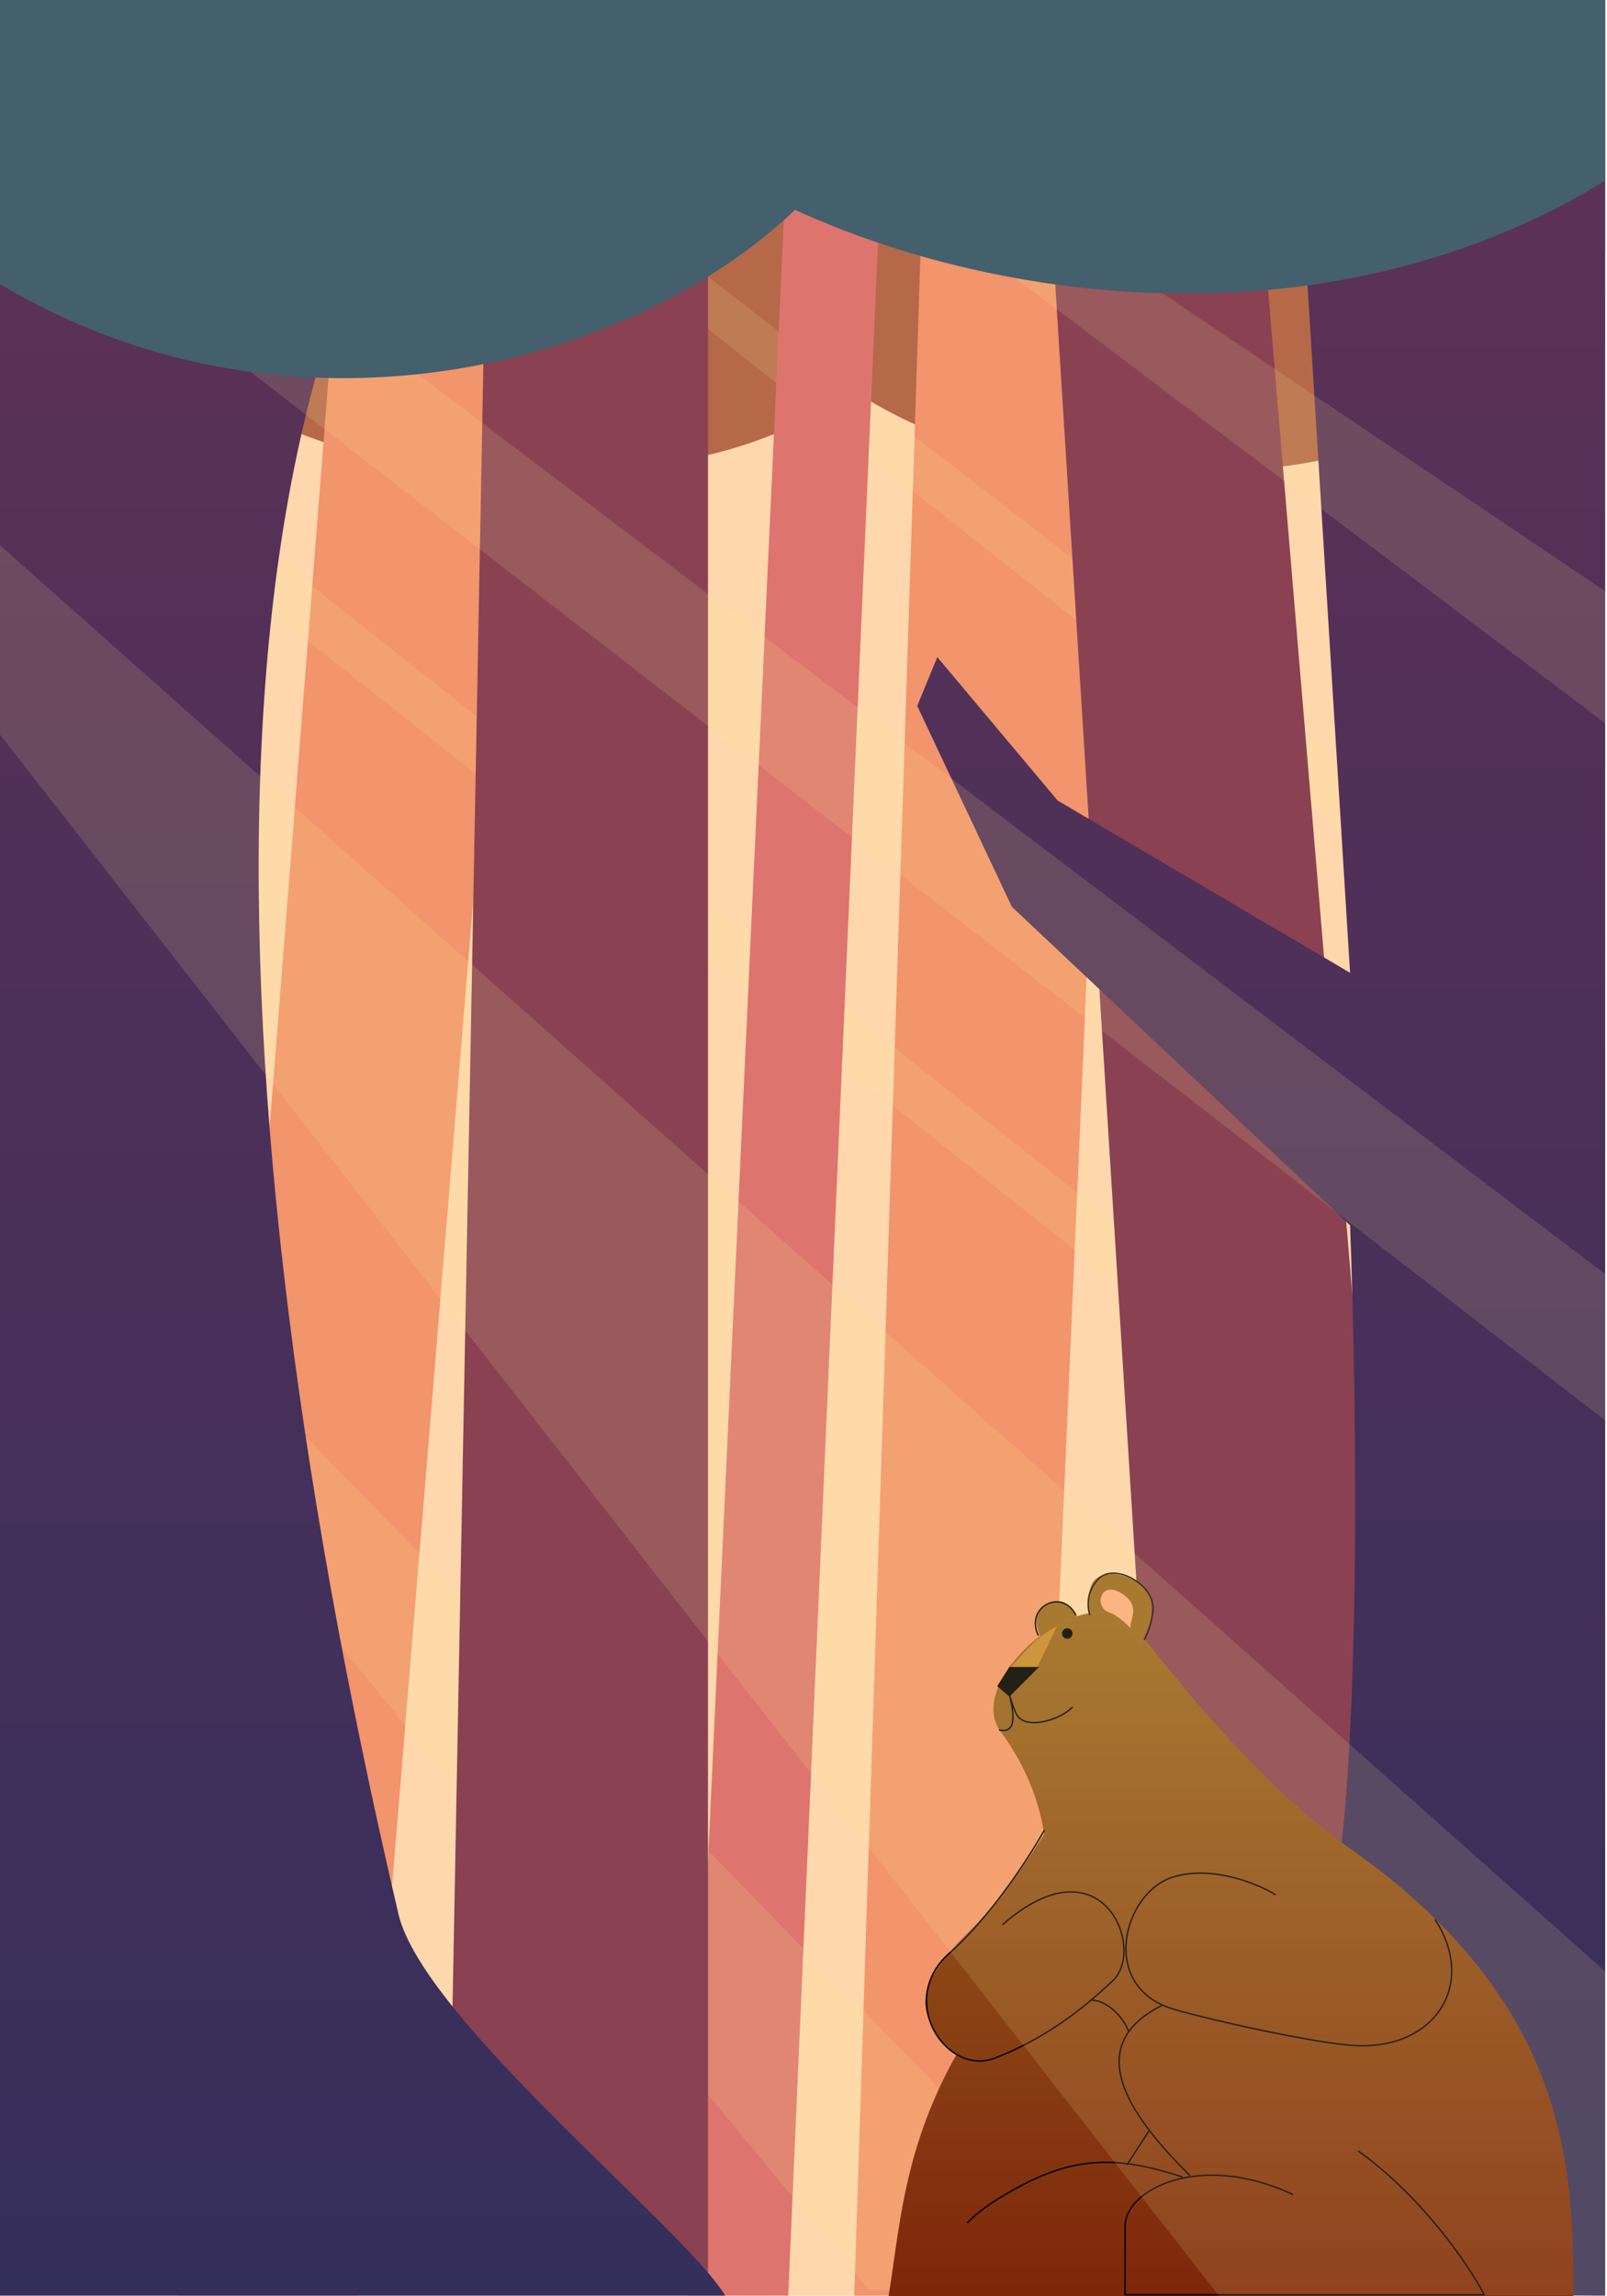<svg width="280" height="400" viewBox="0 0 280 400" fill="none" xmlns="http://www.w3.org/2000/svg">
<rect width="279.681" height="399.888" fill="#FFD7AC"/>
<path d="M279.681 0V43.988C268.194 63.982 251.713 82.477 203.768 82.477C126.569 82.477 114.703 23.493 110.874 0H279.681Z" fill="#B56949"/>
<path d="M168.808 0V43.988C157.321 63.982 140.839 82.477 92.894 82.477C15.695 82.477 3.829 23.493 0 0H168.808Z" fill="#B56949"/>
<path d="M179.296 399.888H148.83L161.816 0H196.776L179.296 399.888Z" fill="#F2946C"/>
<path d="M279.681 180.949L50.942 0H60.931L279.681 168.953V180.949Z" fill="#FFEF9C" fill-opacity="0.14"/>
<path d="M62.429 399.888H30.965L62.429 0H95.391L62.429 399.888Z" fill="#F2946C"/>
<path d="M280 291.418L0 68.981V58.983L280 280.921V291.418Z" fill="#FFEF9C" fill-opacity="0.14"/>
<path d="M137.343 399.888H119.863L138.342 0H154.823L137.343 399.888Z" fill="#DD756E"/>
<path d="M151.328 398.888L0 214.44V195.445L197.775 398.888H151.328Z" fill="#FFEF9C" fill-opacity="0.14"/>
<path d="M123.359 0.5H85.403L77.911 399.388H123.359V0.5Z" fill="#8A4152"/>
<path d="M216.753 0.5H180.794L205.765 399.388H250.215L216.753 0.5Z" fill="#8A4152"/>
<path d="M279.681 399.888L194.279 399.388C204.434 387.725 226.142 358.3 231.736 333.907C237.33 309.513 236.397 243.432 235.232 213.44L176.299 157.956L159.818 122.966L163.314 114.468L184.29 139.461L235.232 169.453L224.744 0H279.681V399.888Z" fill="url(#paint0_linear)"/>
<path d="M182.598 279.359C184.735 278.137 186.566 279.359 187.787 281.802C186.566 281.558 183.514 283.33 181.377 285.468C180.462 282.719 179.77 280.976 182.598 279.359Z" fill="#9A6721"/>
<path fill-rule="evenodd" clip-rule="evenodd" d="M274.163 400H154.824C155.136 398.069 155.416 396.11 155.7 394.115C157.227 383.404 158.901 371.664 166.678 357.839C164.479 356.751 162.683 354.507 161.538 350.841C160.012 345.953 164.227 341.093 168.558 336.789C172.723 332.649 176.499 328.021 181.94 319.522C180.663 310.821 176.304 304.256 174.357 301.658C167.719 292.8 189.008 274.165 197.554 283.33C198.299 284.129 199.509 285.631 201.119 287.629C207.558 295.622 220.391 311.549 235.401 322.125C273.553 349.008 274.163 378.006 274.163 400Z" fill="url(#paint1_linear)"/>
<path fill-rule="evenodd" clip-rule="evenodd" d="M214.682 326.874C211.417 326.075 207.679 325.791 204.232 326.9C199.903 328.292 196.676 333.073 196.138 337.994C195.869 340.458 196.272 342.967 197.556 345.113C198.842 347.26 201.003 349.035 204.233 350.038C206.833 350.846 213.095 352.374 219.581 353.738C226.066 355.102 232.79 356.305 236.311 356.459C243.211 356.759 248.522 354.08 251.182 349.882C253.844 345.683 253.834 339.991 250.151 334.307L249.951 334.437C253.593 340.057 253.584 345.647 250.98 349.754C248.376 353.864 243.156 356.517 236.322 356.22C232.823 356.068 226.118 354.869 219.63 353.505C213.145 352.141 206.893 350.614 204.304 349.81C201.124 348.822 199.013 347.082 197.761 344.99C196.508 342.896 196.111 340.442 196.375 338.02C196.906 333.167 200.088 328.484 204.305 327.127C207.695 326.036 211.384 326.312 214.625 327.106C217.866 327.9 220.647 329.209 222.214 330.17L222.339 329.966C220.752 328.993 217.948 327.674 214.682 326.874Z" fill="black"/>
<path d="M200.606 279.664C200.606 284.73 199.69 282.414 198.775 287.301C197.249 283.941 192.365 282.108 191.144 283.024C189.313 281.192 189.008 278.931 190.229 275.999C191.755 272.333 200.606 274.598 200.606 279.664Z" fill="#9A6721"/>
<path d="M181.072 290.356H175.883L173.747 293.716L175.883 295.549L181.072 290.356Z" fill="black"/>
<path fill-rule="evenodd" clip-rule="evenodd" d="M176.462 297.387C176.634 297.848 176.818 298.298 176.997 298.657C177.36 299.383 178.023 299.821 178.836 300.032C179.647 300.243 180.615 300.231 181.607 300.058C183.591 299.711 185.714 298.709 186.955 297.466L186.787 297.297C185.587 298.498 183.512 299.482 181.566 299.823C180.594 299.993 179.664 300 178.896 299.801C178.131 299.602 177.535 299.199 177.211 298.55C176.728 297.584 176.201 295.923 175.998 295.211L175.767 295.271C175.785 295.347 175.805 295.429 175.826 295.518C176.047 296.443 176.42 298.003 176.374 299.287C176.349 299.991 176.198 300.584 175.854 300.946C175.519 301.298 174.972 301.46 174.081 301.237L174.023 301.469C174.963 301.704 175.611 301.548 176.027 301.111C176.433 300.684 176.587 300.016 176.613 299.295C176.635 298.687 176.565 298.019 176.462 297.387Z" fill="black"/>
<path d="M180.767 290.356L184.124 283.357C184.124 283.357 181.988 284.25 179.851 286.412C177.715 288.575 176.189 290.356 176.189 290.356H180.767Z" fill="#C68731"/>
<path d="M185.04 284.552C185.04 285.058 185.45 285.469 185.955 285.469C186.461 285.469 186.871 285.058 186.871 284.552C186.871 284.046 186.461 283.635 185.955 283.635C185.45 283.635 185.04 284.046 185.04 284.552Z" fill="black"/>
<path fill-rule="evenodd" clip-rule="evenodd" d="M165.585 340.239C171.122 335.412 177.509 326.801 182.091 318.853L181.884 318.733C177.309 326.67 170.938 335.256 165.428 340.059C160.651 344.223 160.494 349.707 162.616 353.722C164.732 357.728 169.138 360.298 173.485 358.589C182.05 355.221 188.472 350.323 193.973 345.123C195.473 343.706 196.094 341.409 195.924 339.021C195.753 336.63 194.788 334.126 193.086 332.277C191.38 330.426 188.936 329.233 185.821 329.47C182.711 329.708 178.944 331.371 174.584 335.199L174.741 335.379C179.079 331.57 182.798 329.941 185.839 329.709C188.876 329.477 191.25 330.637 192.91 332.439C194.572 334.244 195.518 336.695 195.686 339.038C195.853 341.383 195.239 343.598 193.809 344.95C188.322 350.136 181.925 355.014 173.398 358.366C169.2 360.017 164.907 357.547 162.827 353.61C160.751 349.683 160.9 344.323 165.585 340.239Z" fill="black"/>
<path fill-rule="evenodd" clip-rule="evenodd" d="M258.703 399.662C255.95 394.355 247.698 382.404 236.691 374.571L236.552 374.765C247.402 382.487 255.571 394.231 258.4 399.598H196.147V387.803C196.147 386.242 196.946 384.648 198.413 383.251C199.88 381.853 202.008 380.659 204.645 379.899C209.917 378.381 217.213 378.605 225.278 382.413L225.379 382.197C217.268 378.367 209.913 378.134 204.579 379.67C201.913 380.438 199.748 381.649 198.249 383.078C196.75 384.505 195.908 386.158 195.908 387.803V399.837H258.793L258.703 399.662Z" fill="black"/>
<path fill-rule="evenodd" clip-rule="evenodd" d="M195.672 356.032C196.584 353.601 198.693 351.348 202.491 349.448L202.384 349.234C198.551 351.152 196.388 353.443 195.449 355.948C194.51 358.452 194.804 361.147 195.84 363.856C197.911 369.267 202.965 374.782 207.237 379.057L207.405 378.888C203.131 374.61 198.113 369.127 196.063 363.77C195.039 361.095 194.761 358.463 195.672 356.032Z" fill="black"/>
<path fill-rule="evenodd" clip-rule="evenodd" d="M194.084 350.049C192.891 349.012 191.49 348.305 190.229 348.305L190.229 348.544C191.409 348.544 192.756 349.211 193.928 350.23C195.098 351.246 196.076 352.597 196.525 353.934L196.751 353.857C196.286 352.473 195.28 351.088 194.084 350.049Z" fill="black"/>
<path fill-rule="evenodd" clip-rule="evenodd" d="M190.505 376.873C195.252 376.49 200.118 377.394 206.062 379.363L206.137 379.137C200.178 377.163 195.278 376.248 190.486 376.635C185.694 377.022 181.022 378.711 175.518 381.924C171.059 384.527 169.666 385.934 168.666 386.943C168.6 387.009 168.537 387.073 168.474 387.136L168.643 387.305C168.706 387.242 168.77 387.177 168.835 387.111C169.825 386.112 171.204 384.719 175.638 382.13C181.123 378.929 185.76 377.257 190.505 376.873Z" fill="black"/>
<path fill-rule="evenodd" clip-rule="evenodd" d="M200.201 370.965L196.233 377.074L196.433 377.205L200.401 371.095L200.201 370.965Z" fill="black"/>
<path d="M193.281 280.887C194.442 281.263 196.231 282.72 196.943 283.636C196.943 281.803 198.775 279.693 195.417 277.554C191.688 275.179 190.534 279.998 193.281 280.887Z" fill="#FBAB7E"/>
<path fill-rule="evenodd" clip-rule="evenodd" d="M197.257 275.094C199.297 276.228 200.931 278.254 200.783 280.48C200.654 282.41 199.774 284.719 199.271 285.624L199.48 285.74C199.995 284.811 200.889 282.468 201.021 280.496C201.178 278.14 199.454 276.042 197.373 274.885C196.33 274.305 195.186 273.955 194.124 273.925C193.061 273.896 192.072 274.189 191.356 274.905C189.117 277.146 189.29 280.163 189.813 281.42L190.034 281.328C189.54 280.141 189.368 277.233 191.524 275.074C192.182 274.416 193.1 274.136 194.117 274.164C195.134 274.192 196.241 274.529 197.257 275.094Z" fill="#111111"/>
<path fill-rule="evenodd" clip-rule="evenodd" d="M185.077 279.314C185.957 279.592 186.792 280.261 187.375 281.428L187.588 281.321C186.979 280.102 186.097 279.386 185.149 279.086C184.202 278.787 183.199 278.907 182.352 279.344C181.505 279.78 180.811 280.534 180.485 281.508C180.157 282.483 180.201 283.669 180.813 284.962L181.028 284.86C180.44 283.616 180.406 282.494 180.711 281.584C181.017 280.673 181.666 279.966 182.461 279.556C183.257 279.146 184.195 279.036 185.077 279.314Z" fill="black"/>
<path d="M92.395 0.5H0V399.888H126.356C119.53 388.391 73.711 351.757 69.421 333.407C32.962 177.45 34.96 50.486 92.395 0.5Z" fill="url(#paint2_linear)"/>
<path d="M212.36 399.888L0 127.964V94.973L279.681 343.404V399.888H212.36Z" fill="#FFEF9C" fill-opacity="0.14"/>
<path d="M279.681 247.431L0 30.991V9.997L279.681 221.938V247.431Z" fill="#FFEF9C" fill-opacity="0.14"/>
<path d="M279.681 125.965L113.371 0.5H127.355L279.681 102.971V125.965Z" fill="#FFEF9C" fill-opacity="0.14"/>
<path d="M0 49.486V0H156.821C156.821 45.987 69.421 90.975 0 49.486Z" fill="#43606C"/>
<path d="M279.681 31.491V0H100.885C100.885 31.491 203.768 77.978 279.681 31.491Z" fill="#43606C"/>
<defs>
<linearGradient id="paint0_linear" x1="219.75" y1="0" x2="219.75" y2="399.888" gradientUnits="userSpaceOnUse">
<stop stop-color="#603156"/>
<stop offset="1" stop-color="#352F5C"/>
</linearGradient>
<linearGradient id="paint1_linear" x1="214.493" y1="280.859" x2="214.493" y2="400" gradientUnits="userSpaceOnUse">
<stop stop-color="#9A6721"/>
<stop offset="1" stop-color="#7E270B"/>
</linearGradient>
<linearGradient id="paint2_linear" x1="63.178" y1="0.5" x2="63.178" y2="399.888" gradientUnits="userSpaceOnUse">
<stop stop-color="#603156"/>
<stop offset="1" stop-color="#352F5C"/>
</linearGradient>
</defs>
</svg>
